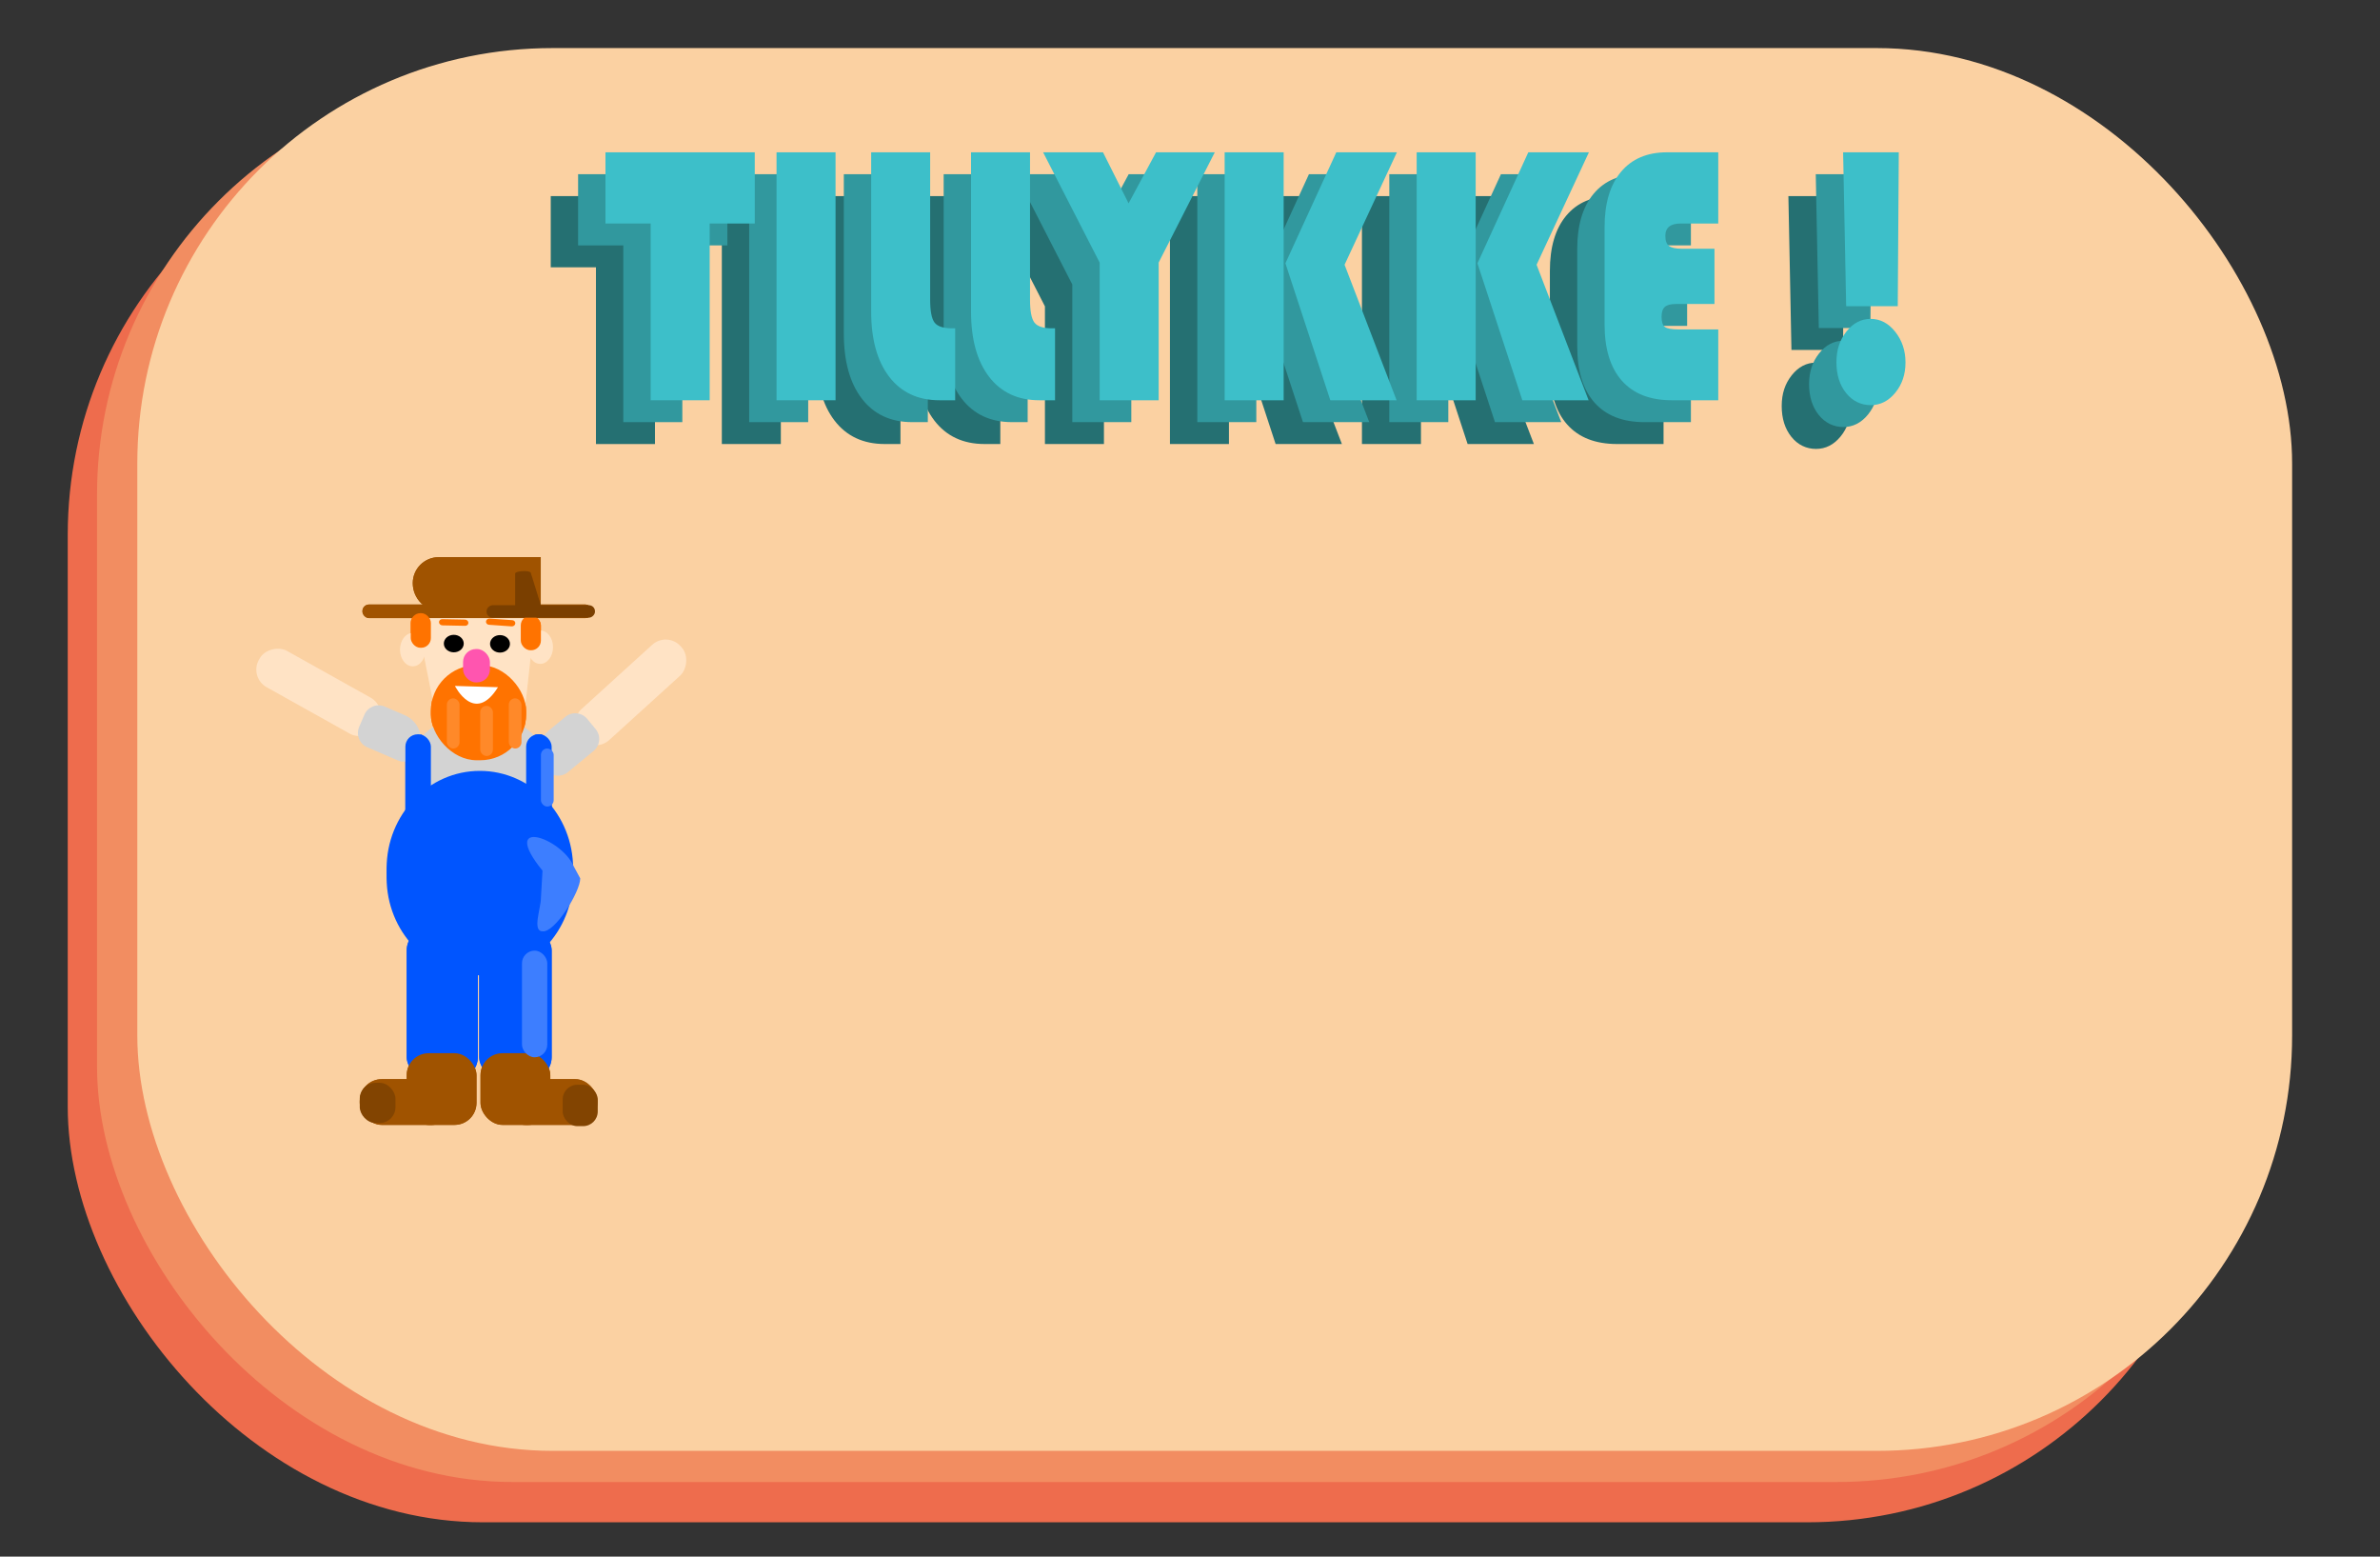 <?xml version="1.0" encoding="UTF-8"?>
<svg id="Layer_5" data-name="Layer 5" xmlns="http://www.w3.org/2000/svg" viewBox="0 0 1300 850">
  <rect x="0" y="0" width="1300" height="850" fill="#333333" stroke="none"/>
  <defs>
    <style>
      .cls-1 {
        fill: #fff;
      }

      .cls-2 {
        fill: #ee6c4d;
      }

      .cls-3 {
        fill: #3dbfc9;
      }

      .cls-4 {
        fill: #ff7300;
      }

      .cls-5 {
        fill: #ffd6a1;
      }

      .cls-6 {
        fill: #fbd1a2;
      }

      .cls-7 {
        fill: #05f;
      }

      .cls-8 {
        fill: #a05300;
      }

      .cls-9 {
        fill: #824401;
      }

      .cls-10 {
        fill: #257072;
      }

      .cls-11 {
        fill: #ffe3c5;
      }

      .cls-12 {
        fill: #31989e;
      }

      .cls-13 {
        fill: #d3d3d3;
      }

      .cls-14 {
        fill: #7a3f00;
      }

      .cls-15 {
        fill: #f28d61;
      }

      .cls-16 {
        fill: #ff55af;
      }

      .cls-17 {
        fill: #3d7eff;
      }

      .cls-18 {
        fill: #ff8929;
      }
    </style>
  </defs>
  <g>
    <rect class="cls-2" x="37" y="65.25" width="1177" height="766" rx="226.82" ry="226.82"/>
    <rect class="cls-15" x="53" y="43.25" width="1177" height="766" rx="226.82" ry="226.82"/>
    <rect class="cls-6" x="75" y="26.25" width="1177" height="766" rx="226.82" ry="226.82"/>
  </g>
  <g>
    <ellipse class="cls-1" cx="261.37" cy="428.98" rx="39.21" ry="39.48"/>
    <ellipse class="cls-5" cx="295.09" cy="353.39" rx="6.96" ry="9.11"/>
    <ellipse class="cls-5" cx="225.46" cy="354.73" rx="6.96" ry="9.11"/>
    <path class="cls-5" d="M262.94,405.09h0c-12.07,.13-23.96-9.73-26.8-23.99l-4.3-21.6c-4.44-22.3,7.32-44.93,27.12-44.93h0c19.71,0,33.3,22.45,30.86,44.62l-2.36,21.5c-1.56,14.22-12.48,24.27-24.51,24.4Z"/>
    <rect class="cls-8" x="197.97" y="330.1" width="125.34" height="7.42" rx="3.59" ry="3.59"/>
    <path class="cls-8" d="M239.63,304.25h55.74v29.62h-54.45c-8.53,0-15.46-6.93-15.46-15.46h0c0-7.82,6.35-14.17,14.17-14.17Z"/>
    <ellipse cx="247.87" cy="351.42" rx="5.44" ry="4.78"/>
    <ellipse cx="273.11" cy="351.57" rx="5.44" ry="4.78"/>
    <rect class="cls-4" x="284.46" y="336.17" width="10.99" height="18.9" rx="5.3" ry="5.3"/>
    <rect class="cls-4" x="224.36" y="334.82" width="10.99" height="18.9" rx="5.3" ry="5.3"/>
    <path class="cls-4" d="M254.31,342.06l-12.04,2.97c-.97,.24-1.98-.3-2.24-1.19h0c-.26-.9,.32-1.83,1.3-2.07l12.04-2.97c.97-.24,1.98,.3,2.24,1.19h0c.26,.9-.32,1.83-1.3,2.07Z"/>
    <path class="cls-4" d="M279.01,345.03l-12.04-2.97c-.97-.24-1.56-1.17-1.3-2.07h0c.26-.9,1.27-1.43,2.24-1.19l12.04,2.97c.97,.24,1.56,1.17,1.3,2.07h0c-.26,.9-1.27,1.43-2.24,1.19Z"/>
    <ellipse class="cls-13" cx="261.37" cy="422.9" rx="39.21" ry="33.41"/>
    <rect class="cls-4" x="235.35" y="363.17" width="52.04" height="51.97" rx="25.07" ry="25.07"/>
    <rect class="cls-16" x="252.94" y="354.4" width="14.66" height="18.22" rx="7.06" ry="7.06"/>
    <ellipse class="cls-1" cx="261.37" cy="377.68" rx="9.16" ry="5.06"/>
    <rect class="cls-11" x="333.19" y="340.97" width="22.72" height="74.24" rx="10.95" ry="10.95" transform="translate(392.73 -131.17) rotate(47.75)"/>
    <rect class="cls-11" x="162.64" y="340.97" width="22.72" height="74.24" rx="10.95" ry="10.95" transform="translate(-240.94 345.65) rotate(-60.82)"/>
    <ellipse class="cls-7" cx="262.11" cy="479.26" rx="50.94" ry="53.32"/>
    <rect class="cls-7" x="221.43" y="400.97" width="13.93" height="54" rx="6.71" ry="6.71"/>
    <rect class="cls-7" x="287.39" y="400.97" width="13.93" height="54" rx="6.71" ry="6.71"/>
    <rect class="cls-7" x="222.16" y="506.93" width="38.85" height="82.34" rx="12" ry="12"/>
    <rect class="cls-7" x="261.74" y="506.93" width="39.58" height="82.34" rx="12" ry="12"/>
    <rect class="cls-8" x="222.16" y="575.1" width="38.11" height="39.15" rx="12" ry="12"/>
    <rect class="cls-8" x="262.47" y="575.1" width="38.11" height="39.15" rx="12" ry="12"/>
    <rect class="cls-8" x="196.51" y="589.28" width="51.31" height="24.97" rx="12" ry="12"/>
    <rect class="cls-8" x="274.93" y="589.28" width="51.31" height="24.97" rx="12" ry="12"/>
    <ellipse class="cls-1" cx="261.37" cy="428.98" rx="39.21" ry="39.48"/>
    <ellipse class="cls-11" cx="295.09" cy="353.39" rx="6.96" ry="9.11"/>
    <ellipse class="cls-11" cx="225.46" cy="354.73" rx="6.96" ry="9.11"/>
    <path class="cls-11" d="M262.94,405.09h0c-12.07,.13-23.96-9.73-26.8-23.99l-4.3-21.6c-4.44-22.3,7.32-44.93,27.12-44.93h0c19.71,0,33.3,22.45,30.86,44.62l-2.36,21.5c-1.56,14.22-12.48,24.27-24.51,24.4Z"/>
    <rect class="cls-8" x="197.97" y="330.1" width="125.34" height="7.42" rx="3.59" ry="3.59"/>
    <path class="cls-8" d="M239.63,304.25h55.74v29.62h-54.45c-8.53,0-15.46-6.93-15.46-15.46h0c0-7.82,6.35-14.17,14.17-14.17Z"/>
    <ellipse cx="247.87" cy="351.42" rx="5.44" ry="4.78"/>
    <ellipse cx="273.11" cy="351.57" rx="5.44" ry="4.78"/>
    <rect class="cls-4" x="284.46" y="336.17" width="10.99" height="18.9" rx="5.3" ry="5.3"/>
    <rect class="cls-4" x="224.36" y="334.82" width="10.99" height="18.9" rx="5.3" ry="5.3"/>
    <path class="cls-4" d="M254.05,341.73l-12.4-.25c-1-.02-1.84-.8-1.86-1.73h0c-.02-.93,.78-1.68,1.79-1.66l12.4,.25c1,.02,1.84,.8,1.86,1.73h0c.02,.93-.78,1.68-1.79,1.66Z"/>
    <path class="cls-4" d="M279.46,342.03l-12.37-.87c-1-.07-1.73-.89-1.63-1.82h0c.1-.93,1.01-1.63,2.01-1.56l12.37,.87c1,.07,1.73,.89,1.63,1.82h0c-.1,.93-1.01,1.63-2.01,1.56Z"/>
    <ellipse class="cls-13" cx="261.37" cy="422.9" rx="39.21" ry="33.41"/>
    <rect class="cls-4" x="235.35" y="363.17" width="52.04" height="51.97" rx="25.07" ry="25.07"/>
    <rect class="cls-16" x="252.94" y="354.4" width="14.66" height="18.22" rx="7.06" ry="7.06"/>
    <ellipse class="cls-7" cx="262.11" cy="474.26" rx="50.94" ry="53.32"/>
    <path class="cls-13" d="M216.47,382.97h.88c4.68,0,8.47,3.8,8.47,8.47v18.15c0,4.68-3.8,8.47-8.47,8.47h-7.24c-4.68,0-8.47-3.8-8.47-8.47v-11.79c0-8.19,6.65-14.83,14.83-14.83Z" transform="translate(666.11 362.49) rotate(113.28)"/>
    <rect class="cls-7" x="221.43" y="400.97" width="13.93" height="54" rx="6.71" ry="6.71"/>
    <path class="cls-13" d="M305.93,388.97h.88c8.19,0,14.83,6.65,14.83,14.83v11.79c0,4.68-3.8,8.47-8.47,8.47h-7.24c-4.68,0-8.47-3.8-8.47-8.47v-18.15c0-4.68,3.8-8.47,8.47-8.47Z" transform="translate(193.18 904.05) rotate(-129.55)"/>
    <rect class="cls-7" x="287.39" y="400.97" width="13.93" height="54" rx="6.71" ry="6.71"/>
    <rect class="cls-7" x="222.16" y="506.93" width="38.85" height="82.34" rx="12" ry="12"/>
    <rect class="cls-7" x="261.74" y="506.93" width="39.58" height="82.34" rx="12" ry="12"/>
    <rect class="cls-8" x="222.16" y="575.1" width="38.11" height="39.15" rx="12" ry="12"/>
    <rect class="cls-8" x="262.47" y="575.1" width="38.11" height="39.15" rx="12" ry="12"/>
    <rect class="cls-8" x="196.51" y="589.28" width="51.31" height="24.97" rx="12" ry="12"/>
    <rect class="cls-8" x="274.93" y="589.28" width="51.31" height="24.97" rx="12" ry="12"/>
    <rect class="cls-17" x="285.11" y="519.09" width="13.83" height="58.23" rx="6.92" ry="6.92"/>
    <rect class="cls-14" x="291.97" y="304.27" width="6.8" height="59.21" rx="3.29" ry="3.29" transform="translate(-38.5 629.25) rotate(-90)"/>
    <rect class="cls-9" x="196.5" y="591.25" width="19.5" height="22" rx="8.69" ry="8.69" transform="translate(412.51 1204.5) rotate(180)"/>
    <rect class="cls-9" x="307.35" y="592.34" width="19.16" height="22.59" rx="8" ry="8" transform="translate(633.85 1207.27) rotate(180)"/>
    <rect class="cls-18" x="244.09" y="381.32" width="6.92" height="27.4" rx="3.46" ry="3.46" transform="translate(495.1 790.05) rotate(180)"/>
    <rect class="cls-18" x="262.31" y="385.41" width="6.92" height="27.4" rx="3.46" ry="3.46" transform="translate(531.54 798.23) rotate(180)"/>
    <rect class="cls-18" x="277.92" y="381.32" width="6.92" height="27.4" rx="3.46" ry="3.46" transform="translate(562.76 790.05) rotate(180)"/>
    <path class="cls-14" d="M281.38,333.98s0-20.78,0-20.78c0-.76,2.22-1.37,4.96-1.37,2.74,0,3.71,.62,3.71,1.37l6.25,20.09c.09,1.78-15.02,2.48-14.93,.69Z"/>
    <path class="cls-17" d="M313.46,473.21s3.47,6.42,3.47,6.42c.08,7.21-13.88,29.83-20.6,28.9-5.77,0-.87-12.52-.87-18.19l.87-14.91c-24-29.63,10.33-18.21,17.14-2.22Z"/>
    <rect class="cls-17" x="295.46" y="408.73" width="6.97" height="31.69" rx="3.48" ry="3.48"/>
    <path class="cls-1" d="M272,375.25c-12.82,20.66-23.51-.69-23.51-.69"/>
  </g>
  <g>
    <g>
      <path class="cls-10" d="M357.75,145.96v96.51h-32.23v-96.51h-24.69v-38.88h81.54v38.88h-24.61Z"/>
      <path class="cls-10" d="M426.51,107.07V242.46h-32.23V107.07h32.23Z"/>
      <path class="cls-10" d="M445.96,107.07h32.23v80.44c0,6.28,.81,10.46,2.42,12.55,1.61,2.08,4.8,3.12,9.57,3.12h1.67v39.28h-8.57c-11.75,0-20.91-4.28-27.47-12.84-6.56-8.56-9.84-20.45-9.84-35.66V107.07Z"/>
      <path class="cls-10" d="M500.5,107.07h32.23v80.44c0,6.28,.81,10.46,2.42,12.55,1.61,2.08,4.8,3.12,9.57,3.12h1.67v39.28h-8.57c-11.75,0-20.91-4.28-27.47-12.84-6.56-8.56-9.84-20.45-9.84-35.66V107.07Z"/>
      <path class="cls-10" d="M633.64,107.07l-30.65,60.21v75.18h-32.23v-75.18l-30.88-60.21h32.71l13.97,27.87,15-27.87h32.08Z"/>
      <path class="cls-10" d="M671.28,107.07V242.46h-32.23V107.07h32.23Zm61.85,0l-28.58,61.4,28.42,73.99h-36.2l-24.53-74.79,27.79-60.6h33.11Z"/>
      <path class="cls-10" d="M776.15,107.07V242.46h-32.23V107.07h32.23Zm61.85,0l-28.58,61.4,28.42,73.99h-36.2l-24.53-74.79,27.79-60.6h33.11Z"/>
      <path class="cls-10" d="M906.6,159.74v30.15h-21.04c-2.86,0-4.88,.53-6.07,1.59-1.19,1.06-1.79,2.84-1.79,5.36,0,2.84,.61,4.71,1.83,5.6s3.7,1.34,7.46,1.34h21.67v38.68h-25.33c-11.91,0-21.01-3.55-27.31-10.66-6.3-7.11-9.45-17.37-9.45-30.8v-53.07c0-12.96,2.98-23.01,8.93-30.15,5.95-7.14,14.33-10.71,25.13-10.71h28.03v38.88h-20.56c-5.56,0-8.34,2.25-8.34,6.74,0,2.65,.66,4.48,1.99,5.5,1.32,1.03,3.68,1.54,7.07,1.54h17.78Z"/>
      <path class="cls-10" d="M991.94,198.03c5.19,0,9.65,2.35,13.38,7.04,3.73,4.7,5.6,10.28,5.6,16.76s-1.85,11.99-5.56,16.51c-3.71,4.53-8.18,6.79-13.42,6.79s-9.94-2.2-13.46-6.6c-3.52-4.4-5.28-10-5.28-16.81s1.83-12.22,5.48-16.81c3.65-4.6,8.07-6.89,13.26-6.89Zm15.32-90.96l-.56,84.01h-28.18l-1.67-84.01h30.41Z"/>
    </g>
    <g>
      <polygon class="cls-12" points="372.7 134 372.7 230.51 340.46 230.51 340.46 134 315.77 134 315.77 95.12 397.31 95.12 397.31 134 372.7 134"/>
      <rect class="cls-12" x="409.22" y="95.12" width="32.23" height="135.39"/>
      <path class="cls-12" d="M460.9,95.12h32.23v80.44c0,6.28,.81,10.46,2.42,12.55,1.61,2.08,4.8,3.12,9.57,3.12h1.67v39.28h-8.57c-11.75,0-20.91-4.28-27.47-12.84-6.56-8.56-9.84-20.45-9.84-35.66V95.12Z"/>
      <path class="cls-12" d="M515.44,95.12h32.23v80.44c0,6.28,.81,10.46,2.42,12.55,1.61,2.08,4.8,3.12,9.57,3.12h1.67v39.28h-8.57c-11.75,0-20.91-4.28-27.47-12.84-6.56-8.56-9.84-20.45-9.84-35.66V95.12Z"/>
      <polygon class="cls-12" points="648.59 95.12 617.94 155.33 617.94 230.51 585.71 230.51 585.71 155.33 554.82 95.12 587.53 95.12 601.51 122.99 616.51 95.12 648.59 95.12"/>
      <path class="cls-12" d="M748.07,95.12l-28.58,61.4,28.42,73.99h-36.2l-24.53-74.79,27.79-60.6h33.11Zm-61.85,0V230.51h-32.23V95.12h32.23Z"/>
      <path class="cls-12" d="M852.94,95.12l-28.58,61.4,28.42,73.99h-36.2l-24.53-74.79,27.79-60.6h33.11Zm-61.85,0V230.51h-32.23V95.12h32.23Z"/>
      <path class="cls-12" d="M921.54,147.79v30.15h-21.04c-2.86,0-4.88,.53-6.07,1.59-1.19,1.06-1.79,2.84-1.79,5.36,0,2.84,.61,4.71,1.83,5.6s3.7,1.34,7.46,1.34h21.67v38.68h-25.33c-11.91,0-21.01-3.55-27.31-10.66-6.3-7.11-9.45-17.37-9.45-30.8v-53.07c0-12.96,2.98-23.01,8.93-30.15,5.95-7.14,14.33-10.71,25.13-10.71h28.03v38.88h-20.56c-5.56,0-8.34,2.25-8.34,6.74,0,2.65,.66,4.48,1.99,5.5,1.32,1.03,3.68,1.54,7.07,1.54h17.78Z"/>
      <path class="cls-12" d="M1022.21,95.12l-.56,84.01h-28.18l-1.67-84.01h30.41Zm-15.32,90.96c5.19,0,9.65,2.35,13.38,7.04,3.73,4.7,5.6,10.28,5.6,16.76s-1.85,11.99-5.56,16.51c-3.71,4.53-8.18,6.79-13.42,6.79s-9.94-2.2-13.46-6.6c-3.52-4.4-5.28-10-5.28-16.81s1.83-12.22,5.48-16.81c3.65-4.6,8.07-6.89,13.26-6.89Z"/>
    </g>
    <g>
      <path class="cls-3" d="M387.64,122.05v96.51h-32.23V122.05h-24.69v-38.88h81.54v38.88h-24.61Z"/>
      <path class="cls-3" d="M456.39,83.17V218.56h-32.23V83.17h32.23Z"/>
      <path class="cls-3" d="M475.84,83.17h32.23v80.44c0,6.28,.81,10.46,2.42,12.55,1.61,2.08,4.8,3.12,9.57,3.12h1.67v39.28h-8.57c-11.75,0-20.91-4.28-27.47-12.84-6.56-8.56-9.84-20.45-9.84-35.66V83.17Z"/>
      <path class="cls-3" d="M530.39,83.17h32.23v80.44c0,6.28,.81,10.46,2.42,12.55,1.61,2.08,4.8,3.12,9.57,3.12h1.67v39.28h-8.57c-11.75,0-20.91-4.28-27.47-12.84-6.56-8.56-9.84-20.45-9.84-35.66V83.17Z"/>
      <path class="cls-3" d="M663.53,83.17l-30.65,60.21v75.18h-32.23v-75.18l-30.88-60.21h32.71l13.97,27.87,15-27.87h32.08Z"/>
      <path class="cls-3" d="M701.16,83.17V218.56h-32.23V83.17h32.23Zm61.85,0l-28.58,61.4,28.42,73.99h-36.2l-24.53-74.79,27.79-60.6h33.11Z"/>
      <path class="cls-3" d="M806.04,83.17V218.56h-32.23V83.17h32.23Zm61.85,0l-28.58,61.4,28.42,73.99h-36.2l-24.53-74.79,27.79-60.6h33.11Z"/>
      <path class="cls-3" d="M936.48,135.84v30.15h-21.04c-2.86,0-4.88,.53-6.07,1.59-1.19,1.06-1.79,2.84-1.79,5.36,0,2.84,.61,4.71,1.83,5.6s3.7,1.34,7.46,1.34h21.67v38.68h-25.33c-11.91,0-21.01-3.55-27.31-10.66-6.3-7.11-9.45-17.37-9.45-30.8v-53.07c0-12.96,2.98-23.01,8.93-30.15,5.95-7.14,14.33-10.71,25.13-10.71h28.03v38.88h-20.56c-5.56,0-8.34,2.25-8.34,6.74,0,2.65,.66,4.48,1.99,5.5,1.32,1.03,3.68,1.54,7.07,1.54h17.78Z"/>
      <path class="cls-3" d="M1021.83,174.13c5.19,0,9.65,2.35,13.38,7.04,3.73,4.7,5.6,10.28,5.6,16.76s-1.85,11.99-5.56,16.51c-3.71,4.53-8.18,6.79-13.42,6.79s-9.94-2.2-13.46-6.6c-3.52-4.4-5.28-10-5.28-16.81s1.83-12.22,5.48-16.81c3.65-4.6,8.07-6.89,13.26-6.89Zm15.32-90.96l-.56,84.01h-28.18l-1.67-84.01h30.41Z"/>
    </g>
  </g>
</svg>